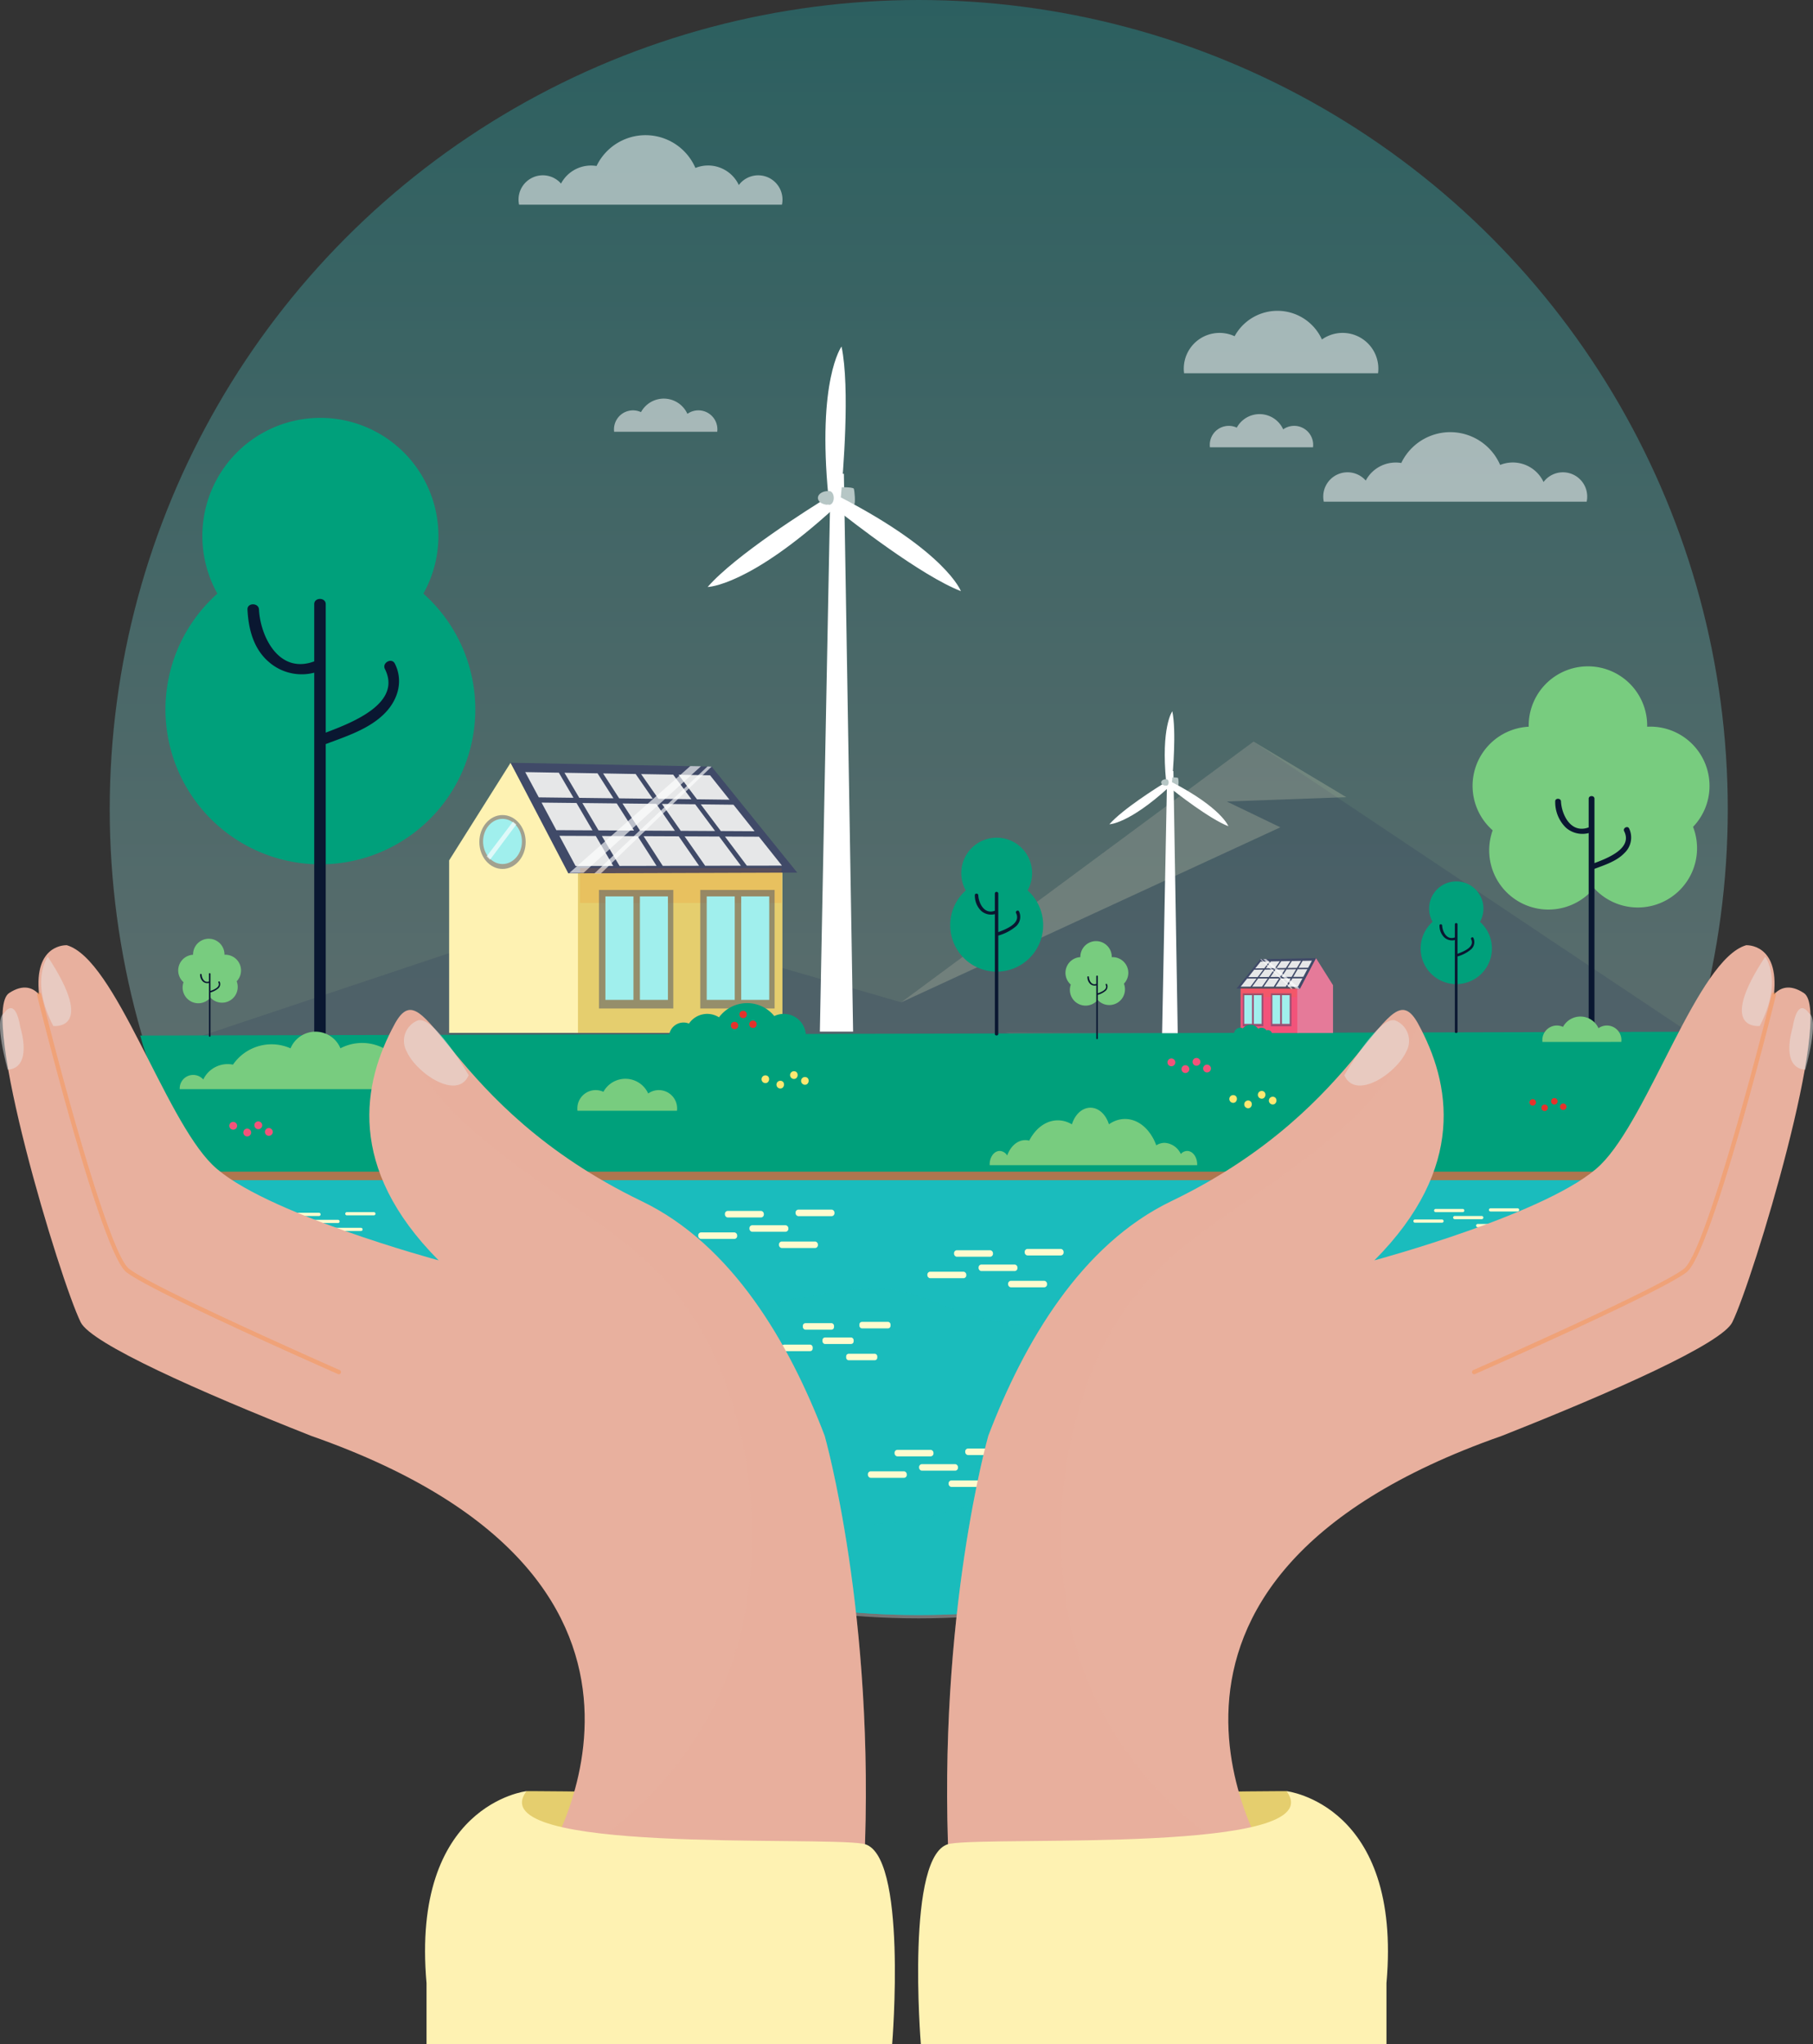 <svg xmlns="http://www.w3.org/2000/svg" xmlns:xlink="http://www.w3.org/1999/xlink" width="421.301" height="474.886" viewBox="0 0 421.301 474.886">
  <rect x="0" y="0" width="421.301" height="474.886" fill="#333333" stroke="none"/>
  <defs>
    <linearGradient id="linear-gradient" x1="0.5" y1="1" x2="0.5" gradientUnits="objectBoundingBox">
      <stop offset="0" stop-color="#fff"/>
      <stop offset="1" stop-color="#1abcbd"/>
    </linearGradient>
  </defs>
  <g id="OBJECTS" transform="translate(-39.349 -25.114)">
    <g id="Group_49" data-name="Group 49">
      <g id="Group_19" data-name="Group 19">
        <g id="Group_9" data-name="Group 9">
          <circle id="Ellipse_4" data-name="Ellipse 4" cx="188" cy="188" r="188" transform="translate(64.846 25.114)" opacity="0.32" fill="url(#linear-gradient)"/>
          <g id="Group_8" data-name="Group 8">
            <path id="Path_231" data-name="Path 231" d="M433.139,265.871,330.644,197.4l-81.875,60.59-74.689-21.58-91.55,30.593,193.508-1.135-3.135-.906Z" fill="#1f2b54" opacity="0.17"/>
            <path id="Path_232" data-name="Path 232" d="M248.769,257.993l81.875-60.59L352.2,210.328l-27.78,1,12.453,6Z" fill="#fffbce" opacity="0.2" style="mix-blend-mode: overlay;isolation: isolate"/>
          </g>
        </g>
        <g id="Group_10" data-name="Group 10">
          <path id="Path_233" data-name="Path 233" d="M418.458,300.328c4.814-11.482,12.237-23.008,15.573-35.51l-362.1.892c3.336,12.5,10.484,23.136,15.3,34.618Z" fill="#00a07b"/>
          <rect id="Rectangle_848" data-name="Rectangle 848" width="331.724" height="4.948" transform="translate(86.651 297.328)" fill="#af764f"/>
        </g>
        <g id="Group_18" data-name="Group 18">
          <path id="Path_234" data-name="Path 234" d="M86.148,299.309a188.048,188.048,0,0,0,333.395,0Z" fill="#1abcbd"/>
          <path id="Path_235" data-name="Path 235" d="M373.939,326.415c-6.42-1.628-13.009-3.3-19.653-3.616a83.912,83.912,0,0,0-17.885,1.547c-11.846,2.018-23.379,5.553-35.243,7.488-11.743,1.915-24.357,2.338-35.865-1.078-5.814-1.726-11.392-4.584-17.334-5.8-6.059-1.242-12.277-.02-18.283.957-26.075,4.243-51.486,10.466-77.622,2.884-14.981-4.345-35.132-12.131-49.952-4.139a187.982,187.982,0,0,0,296.5,6.4C390.336,330.542,382.209,328.511,373.939,326.415Z" fill="#1abcbd" opacity="0.43" style="mix-blend-mode: multiply;isolation: isolate"/>
          <path id="Path_236" data-name="Path 236" d="M331.553,361.491C313.1,359.208,296.7,363.8,279.4,369.847c-9.188,3.212-18.413,6.647-28.013,8.419-9.094,1.679-18.576,1.126-27.619-.612-15.977-3.071-31.137-8.773-47.382-10.675-9.114-1.067-19.623-1.67-28.757,1.143a187.97,187.97,0,0,0,211.3-.588A154.192,154.192,0,0,0,331.553,361.491Z" fill="#1abcbd" opacity="0.43" style="mix-blend-mode: multiply;isolation: isolate"/>
          <g id="Group_17" data-name="Group 17">
            <g id="Group_11" data-name="Group 11">
              <rect id="Rectangle_849" data-name="Rectangle 849" width="7.239" height="1.512" rx="0.586" transform="translate(225.918 332.531)" fill="#fffbce" style="mix-blend-mode: overlay;isolation: isolate"/>
              <rect id="Rectangle_850" data-name="Rectangle 850" width="7.239" height="1.512" rx="0.586" transform="translate(220.959 337.52)" fill="#fffbce" style="mix-blend-mode: overlay;isolation: isolate"/>
              <rect id="Rectangle_851" data-name="Rectangle 851" width="7.239" height="1.512" rx="0.586" transform="translate(235.972 339.636)" fill="#fffbce" style="mix-blend-mode: overlay;isolation: isolate"/>
              <rect id="Rectangle_852" data-name="Rectangle 852" width="7.239" height="1.512" rx="0.586" transform="translate(230.476 335.857)" fill="#fffbce" style="mix-blend-mode: overlay;isolation: isolate"/>
              <rect id="Rectangle_853" data-name="Rectangle 853" width="7.239" height="1.512" rx="0.586" transform="translate(239.055 332.229)" fill="#fffbce" style="mix-blend-mode: overlay;isolation: isolate"/>
            </g>
            <g id="Group_12" data-name="Group 12">
              <rect id="Rectangle_854" data-name="Rectangle 854" width="9.046" height="1.512" rx="0.655" transform="translate(247.224 361.963)" fill="#fffbce" style="mix-blend-mode: overlay;isolation: isolate"/>
              <rect id="Rectangle_855" data-name="Rectangle 855" width="9.046" height="1.512" rx="0.655" transform="translate(241.025 366.951)" fill="#fffbce" style="mix-blend-mode: overlay;isolation: isolate"/>
              <rect id="Rectangle_856" data-name="Rectangle 856" width="9.046" height="1.512" rx="0.655" transform="translate(259.788 369.067)" fill="#fffbce" style="mix-blend-mode: overlay;isolation: isolate"/>
              <rect id="Rectangle_857" data-name="Rectangle 857" width="9.046" height="1.512" rx="0.655" transform="translate(252.919 365.288)" fill="#fffbce" style="mix-blend-mode: overlay;isolation: isolate"/>
              <rect id="Rectangle_858" data-name="Rectangle 858" width="9.046" height="1.512" rx="0.655" transform="translate(263.641 361.66)" fill="#fffbce" style="mix-blend-mode: overlay;isolation: isolate"/>
            </g>
            <g id="Group_13" data-name="Group 13">
              <rect id="Rectangle_859" data-name="Rectangle 859" width="9.046" height="1.512" rx="0.655" transform="translate(207.802 306.456)" fill="#fffbce" style="mix-blend-mode: overlay;isolation: isolate"/>
              <rect id="Rectangle_860" data-name="Rectangle 860" width="9.046" height="1.512" rx="0.655" transform="translate(201.604 311.444)" fill="#fffbce" style="mix-blend-mode: overlay;isolation: isolate"/>
              <rect id="Rectangle_861" data-name="Rectangle 861" width="9.046" height="1.512" rx="0.655" transform="translate(220.366 313.56)" fill="#fffbce" style="mix-blend-mode: overlay;isolation: isolate"/>
              <rect id="Rectangle_862" data-name="Rectangle 862" width="9.046" height="1.512" rx="0.655" transform="translate(213.498 309.781)" fill="#fffbce" style="mix-blend-mode: overlay;isolation: isolate"/>
              <rect id="Rectangle_863" data-name="Rectangle 863" width="9.046" height="1.512" rx="0.655" transform="translate(224.219 306.153)" fill="#fffbce" style="mix-blend-mode: overlay;isolation: isolate"/>
            </g>
            <g id="Group_14" data-name="Group 14">
              <rect id="Rectangle_864" data-name="Rectangle 864" width="9.046" height="1.512" rx="0.655" transform="translate(261.047 315.586)" fill="#fffbce" style="mix-blend-mode: overlay;isolation: isolate"/>
              <rect id="Rectangle_865" data-name="Rectangle 865" width="9.046" height="1.512" rx="0.655" transform="translate(254.849 320.574)" fill="#fffbce" style="mix-blend-mode: overlay;isolation: isolate"/>
              <rect id="Rectangle_866" data-name="Rectangle 866" width="9.046" height="1.512" rx="0.655" transform="translate(273.611 322.69)" fill="#fffbce" style="mix-blend-mode: overlay;isolation: isolate"/>
              <rect id="Rectangle_867" data-name="Rectangle 867" width="9.046" height="1.512" rx="0.655" transform="translate(266.743 318.911)" fill="#fffbce" style="mix-blend-mode: overlay;isolation: isolate"/>
              <rect id="Rectangle_868" data-name="Rectangle 868" width="9.046" height="1.512" rx="0.655" transform="translate(277.464 315.283)" fill="#fffbce" style="mix-blend-mode: overlay;isolation: isolate"/>
            </g>
            <g id="Group_15" data-name="Group 15">
              <path id="Path_237" data-name="Path 237" d="M379.254,306.736h-6.283a.372.372,0,0,1-.371-.371h0a.372.372,0,0,1,.371-.372h6.283a.372.372,0,0,1,.371.372h0A.372.372,0,0,1,379.254,306.736Z" fill="#fffbce" style="mix-blend-mode: overlay;isolation: isolate"/>
              <path id="Path_238" data-name="Path 238" d="M374.44,309.188h-6.283a.372.372,0,0,1-.371-.371h0a.372.372,0,0,1,.371-.372h6.283a.372.372,0,0,1,.371.372h0A.372.372,0,0,1,374.44,309.188Z" fill="#fffbce" style="mix-blend-mode: overlay;isolation: isolate"/>
              <path id="Path_239" data-name="Path 239" d="M389.012,310.228h-6.283a.372.372,0,0,1-.371-.371h0a.372.372,0,0,1,.371-.372h6.283a.372.372,0,0,1,.371.372h0A.372.372,0,0,1,389.012,310.228Z" fill="#fffbce" style="mix-blend-mode: overlay;isolation: isolate"/>
              <path id="Path_240" data-name="Path 240" d="M383.677,308.371h-6.282a.373.373,0,0,1-.372-.372h0a.372.372,0,0,1,.372-.371h6.282a.372.372,0,0,1,.372.371h0A.373.373,0,0,1,383.677,308.371Z" fill="#fffbce" style="mix-blend-mode: overlay;isolation: isolate"/>
              <path id="Path_241" data-name="Path 241" d="M392,306.587h-6.283a.372.372,0,0,1-.371-.371h0a.372.372,0,0,1,.371-.371H392a.373.373,0,0,1,.372.371h0A.373.373,0,0,1,392,306.587Z" fill="#fffbce" style="mix-blend-mode: overlay;isolation: isolate"/>
            </g>
            <g id="Group_16" data-name="Group 16">
              <path id="Path_242" data-name="Path 242" d="M113.479,307.628H107.2a.372.372,0,0,1-.371-.372h0a.372.372,0,0,1,.371-.371h6.283a.373.373,0,0,1,.372.371h0A.373.373,0,0,1,113.479,307.628Z" fill="#fffbce" style="mix-blend-mode: overlay;isolation: isolate"/>
              <path id="Path_243" data-name="Path 243" d="M108.665,310.08h-6.283a.372.372,0,0,1-.371-.372h0a.372.372,0,0,1,.371-.371h6.283a.373.373,0,0,1,.372.371h0A.373.373,0,0,1,108.665,310.08Z" fill="#fffbce" style="mix-blend-mode: overlay;isolation: isolate"/>
              <path id="Path_244" data-name="Path 244" d="M123.237,311.12h-6.283a.372.372,0,0,1-.371-.372h0a.372.372,0,0,1,.371-.371h6.283a.372.372,0,0,1,.371.371h0A.372.372,0,0,1,123.237,311.12Z" fill="#fffbce" style="mix-blend-mode: overlay;isolation: isolate"/>
              <path id="Path_245" data-name="Path 245" d="M117.9,309.263H111.62a.374.374,0,0,1-.372-.372h0a.373.373,0,0,1,.372-.371H117.9a.372.372,0,0,1,.371.371h0A.373.373,0,0,1,117.9,309.263Z" fill="#fffbce" style="mix-blend-mode: overlay;isolation: isolate"/>
              <path id="Path_246" data-name="Path 246" d="M126.229,307.479h-6.282a.372.372,0,0,1-.372-.371h0a.373.373,0,0,1,.372-.372h6.282a.373.373,0,0,1,.372.372h0A.372.372,0,0,1,126.229,307.479Z" fill="#fffbce" style="mix-blend-mode: overlay;isolation: isolate"/>
            </g>
          </g>
        </g>
      </g>
      <g id="Group_20" data-name="Group 20">
        <path id="Path_247" data-name="Path 247" d="M137.73,163.033a27.429,27.429,0,1,0-47.862,0,36,36,0,1,0,47.862,0Z" fill="#00a07b"/>
        <path id="Path_248" data-name="Path 248" d="M131.1,179.288c-.728-1.446-3.035-.188-2.31,1.252,3.992,7.924-7.429,12.41-13.75,14.788V165.467c0-1.6-2.674-1.6-2.674,0v13.309c-8.289,3.083-12.542-5.942-12.834-12.061-.076-1.59-2.751-1.6-2.675,0,.208,4.361,1.324,9.042,4.9,12.137a11.586,11.586,0,0,0,10.61,2.551V274.16c0,1.6,2.674,1.6,2.674,0V197.989c4.855-1.822,10.287-3.564,13.853-7.294C131.927,187.523,133.073,183.2,131.1,179.288Z" fill="#0a1731"/>
      </g>
      <g id="Group_21" data-name="Group 21">
        <path id="Path_249" data-name="Path 249" d="M278.137,231.989a8.23,8.23,0,1,0-14.359,0,10.8,10.8,0,1,0,14.359,0Z" fill="#00a07b"/>
        <path id="Path_250" data-name="Path 250" d="M276.148,236.866c-.218-.434-.91-.056-.692.376,1.2,2.377-2.229,3.723-4.126,4.437V232.72a.4.4,0,0,0-.8,0v3.993c-2.487.925-3.763-1.783-3.851-3.619-.023-.477-.825-.48-.8,0a4.969,4.969,0,0,0,1.469,3.642,3.48,3.48,0,0,0,3.184.765V265.33c0,.479.8.48.8,0V242.477a10.826,10.826,0,0,0,4.156-2.188A2.955,2.955,0,0,0,276.148,236.866Z" fill="#0a1731"/>
      </g>
      <g id="Group_22" data-name="Group 22">
        <path id="Path_251" data-name="Path 251" d="M383.26,239.288a6.309,6.309,0,1,0-11.009,0,8.281,8.281,0,1,0,11.009,0Z" fill="#00a07b"/>
        <path id="Path_252" data-name="Path 252" d="M381.735,243.026c-.168-.332-.7-.042-.531.289.918,1.822-1.709,2.854-3.163,3.4v-6.868a.309.309,0,0,0-.615,0v3.061c-1.906.709-2.885-1.367-2.952-2.774-.017-.366-.633-.368-.615,0a3.8,3.8,0,0,0,1.127,2.791,2.665,2.665,0,0,0,2.44.587v21.335c0,.367.615.368.615,0v-17.52a8.3,8.3,0,0,0,3.186-1.678A2.264,2.264,0,0,0,381.735,243.026Z" fill="#0a1731"/>
      </g>
      <g id="Group_27" data-name="Group 27">
        <rect id="Rectangle_869" data-name="Rectangle 869" width="48.375" height="40.084" transform="translate(172.795 225.008)" fill="#e5ce6e"/>
        <path id="Path_253" data-name="Path 253" d="M170.26,225.008,158,202.328l-14.283,22.68v40.084h29.936V225.008Z" fill="#fef2b2"/>
        <g id="Group_23" data-name="Group 23">
          <path id="Path_254" data-name="Path 254" d="M224.6,227.845l-53.186.183L158,202.328l46.713.893Z" fill="#404a68"/>
          <path id="Path_255" data-name="Path 255" d="M172.618,210.47l-8.068-.1L161.4,204.5l7.811.135Z" fill="#e6e7e8"/>
          <path id="Path_256" data-name="Path 256" d="M181.9,210.583l-7.935-.1-3.448-5.83,7.687.133Z" fill="#e6e7e8"/>
          <path id="Path_257" data-name="Path 257" d="M191.038,210.694l-7.805-.095-3.737-5.788,7.565.131Z" fill="#e6e7e8"/>
          <path id="Path_258" data-name="Path 258" d="M200.025,210.8l-7.679-.093-4.017-5.746,7.447.128Z" fill="#e6e7e8"/>
          <path id="Path_259" data-name="Path 259" d="M208.866,210.91l-7.555-.092-4.287-5.7,7.331.127Z" fill="#e6e7e8"/>
          <path id="Path_260" data-name="Path 260" d="M177.03,218.032l-8.4-.046-3.433-6.4,8.12.09Z" fill="#e6e7e8"/>
          <path id="Path_261" data-name="Path 261" d="M186.69,218.085l-8.254-.045-3.757-6.353,7.986.089Z" fill="#e6e7e8"/>
          <path id="Path_262" data-name="Path 262" d="M196.185,218.137l-8.113-.044L184,211.79l7.854.087Z" fill="#e6e7e8"/>
          <path id="Path_263" data-name="Path 263" d="M205.519,218.187l-7.976-.043-4.371-6.252,7.726.086Z" fill="#e6e7e8"/>
          <path id="Path_264" data-name="Path 264" d="M214.7,218.237l-7.842-.043-4.662-6.2,7.6.084Z" fill="#e6e7e8"/>
          <path id="Path_265" data-name="Path 265" d="M181.855,226.3l-8.757.017-3.758-7.011,8.455.036Z" fill="#e6e7e8"/>
          <path id="Path_266" data-name="Path 266" d="M191.919,226.283l-8.6.017-4.109-6.949,8.309.036Z" fill="#e6e7e8"/>
          <path id="Path_267" data-name="Path 267" d="M201.8,226.264l-8.445.016-4.448-6.888,8.166.035Z" fill="#e6e7e8"/>
          <path id="Path_268" data-name="Path 268" d="M211.514,226.245l-8.3.016-4.773-6.828,8.027.034Z" fill="#e6e7e8"/>
          <path id="Path_269" data-name="Path 269" d="M221.053,226.226l-8.151.016-5.087-6.769,7.891.034Z" fill="#e6e7e8"/>
          <path id="Path_270" data-name="Path 270" d="M171.63,227.944,199.764,203.1l2.471.047-27.3,24.781Z" fill="#fff" opacity="0.65" style="mix-blend-mode: overlay;isolation: isolate"/>
          <path id="Path_271" data-name="Path 271" d="M177.442,228.074l26.319-24.893.951.04-25.746,24.848Z" fill="#fff" opacity="0.65" style="mix-blend-mode: overlay;isolation: isolate"/>
        </g>
        <rect id="Rectangle_870" data-name="Rectangle 870" width="46.83" height="8.1" transform="translate(174.132 226.783)" fill="#f86b07" opacity="0.14" style="mix-blend-mode: multiply;isolation: isolate"/>
        <g id="Group_24" data-name="Group 24">
          <rect id="Rectangle_871" data-name="Rectangle 871" width="17.279" height="27.546" transform="translate(178.533 231.878)" fill="#404a68" opacity="0.48"/>
          <rect id="Rectangle_872" data-name="Rectangle 872" width="6.511" height="24.04" transform="translate(180.036 233.38)" fill="#a0efed"/>
          <rect id="Rectangle_873" data-name="Rectangle 873" width="6.511" height="24.04" transform="translate(188.049 233.38)" fill="#a0efed"/>
        </g>
        <g id="Group_25" data-name="Group 25">
          <rect id="Rectangle_874" data-name="Rectangle 874" width="17.279" height="27.546" transform="translate(202.073 231.878)" fill="#404a68" opacity="0.48"/>
          <rect id="Rectangle_875" data-name="Rectangle 875" width="6.511" height="24.04" transform="translate(203.575 233.38)" fill="#a0efed"/>
          <rect id="Rectangle_876" data-name="Rectangle 876" width="6.511" height="24.04" transform="translate(211.589 233.38)" fill="#a0efed"/>
        </g>
        <path id="Path_272" data-name="Path 272" d="M226.6,265.981c0-.058.009-.114.009-.172a5.125,5.125,0,0,0-7.335-4.632,8.125,8.125,0,0,0-12.845.293,5.122,5.122,0,0,0-6.98,1.456,3.373,3.373,0,0,0-4.639,3.055Z" fill="#00a07b"/>
        <g id="Group_26" data-name="Group 26">
          <path id="Path_273" data-name="Path 273" d="M161.505,220.739c0,3.457-2.411,6.26-5.384,6.26s-5.384-2.8-5.384-6.26,2.41-6.261,5.384-6.261S161.505,217.281,161.505,220.739Z" fill="#404a68" opacity="0.48"/>
          <ellipse id="Ellipse_5" data-name="Ellipse 5" cx="4.514" cy="5.249" rx="4.514" ry="5.249" transform="translate(151.607 215.36)" fill="#a0efed"/>
          <path id="Path_274" data-name="Path 274" d="M152.44,224.08l6.114-8.065.781.65-6.114,8.195Z" fill="#fff" opacity="0.65" style="mix-blend-mode: overlay;isolation: isolate"/>
        </g>
      </g>
      <g id="Group_31" data-name="Group 31">
        <rect id="Rectangle_877" data-name="Rectangle 877" width="13.416" height="11.116" transform="translate(341.049 265.122) rotate(180)" fill="#f2537a"/>
        <path id="Path_275" data-name="Path 275" d="M341.752,254.006l3.4-6.29,3.961,6.29v11.117h-8.3V254.006Z" fill="#e57a99"/>
        <g id="Group_28" data-name="Group 28">
          <path id="Path_276" data-name="Path 276" d="M326.681,254.793l14.75.051,3.721-7.127-12.955.248Z" fill="#404a68"/>
          <path id="Path_277" data-name="Path 277" d="M341.1,249.974l2.237-.027.873-1.629-2.166.037Z" fill="#e6e7e8"/>
          <path id="Path_278" data-name="Path 278" d="M338.523,250.006l2.2-.027.956-1.617-2.132.037Z" fill="#e6e7e8"/>
          <path id="Path_279" data-name="Path 279" d="M335.99,250.036l2.165-.026,1.036-1.605-2.1.036Z" fill="#e6e7e8"/>
          <path id="Path_280" data-name="Path 280" d="M333.5,250.067l2.13-.026,1.114-1.593-2.065.036Z" fill="#e6e7e8"/>
          <path id="Path_281" data-name="Path 281" d="M331.046,250.1l2.1-.025,1.189-1.582-2.033.035Z" fill="#e6e7e8"/>
          <path id="Path_282" data-name="Path 282" d="M339.875,252.072l2.329-.013.952-1.776-2.252.025Z" fill="#e6e7e8"/>
          <path id="Path_283" data-name="Path 283" d="M337.2,252.086l2.289-.012,1.042-1.762-2.215.025Z" fill="#e6e7e8"/>
          <path id="Path_284" data-name="Path 284" d="M334.563,252.1l2.25-.012,1.129-1.748-2.178.024Z" fill="#e6e7e8"/>
          <path id="Path_285" data-name="Path 285" d="M331.974,252.115l2.212-.012,1.212-1.734-2.143.024Z" fill="#e6e7e8"/>
          <path id="Path_286" data-name="Path 286" d="M329.429,252.128l2.175-.012,1.293-1.72-2.108.023Z" fill="#e6e7e8"/>
          <path id="Path_287" data-name="Path 287" d="M338.537,254.365l2.428,0,1.042-1.944-2.345.01Z" fill="#e6e7e8"/>
          <path id="Path_288" data-name="Path 288" d="M335.745,254.36l2.385,0,1.14-1.927-2.3.01Z" fill="#e6e7e8"/>
          <path id="Path_289" data-name="Path 289" d="M333,254.354l2.342,0,1.233-1.91-2.265.01Z" fill="#e6e7e8"/>
          <path id="Path_290" data-name="Path 290" d="M330.311,254.349l2.3,0,1.324-1.894-2.226.009Z" fill="#e6e7e8"/>
          <path id="Path_291" data-name="Path 291" d="M327.666,254.344l2.26,0,1.411-1.877-2.188.009Z" fill="#e6e7e8"/>
          <path id="Path_292" data-name="Path 292" d="M341.372,254.82l-7.8-6.889-.685.013,7.572,6.872Z" fill="#fff" opacity="0.65" style="mix-blend-mode: overlay;isolation: isolate"/>
          <path id="Path_293" data-name="Path 293" d="M339.76,254.857l-7.3-6.9-.264.011,7.14,6.891Z" fill="#fff" opacity="0.65" style="mix-blend-mode: overlay;isolation: isolate"/>
        </g>
        <rect id="Rectangle_878" data-name="Rectangle 878" width="12.987" height="2.246" transform="translate(340.678 256.745) rotate(180)" fill="#f86b07" opacity="0.14" style="mix-blend-mode: multiply;isolation: isolate"/>
        <g id="Group_29" data-name="Group 29">
          <rect id="Rectangle_879" data-name="Rectangle 879" width="4.792" height="7.639" transform="translate(339.458 263.551) rotate(180)" fill="#404a68" opacity="0.48"/>
          <rect id="Rectangle_880" data-name="Rectangle 880" width="1.806" height="6.667" transform="translate(339.041 262.995) rotate(180)" fill="#a0efed"/>
          <rect id="Rectangle_881" data-name="Rectangle 881" width="1.806" height="6.667" transform="translate(336.819 262.995) rotate(180)" fill="#a0efed"/>
        </g>
        <g id="Group_30" data-name="Group 30">
          <rect id="Rectangle_882" data-name="Rectangle 882" width="4.792" height="7.639" transform="translate(332.93 263.551) rotate(180)" fill="#404a68" opacity="0.48"/>
          <rect id="Rectangle_883" data-name="Rectangle 883" width="1.806" height="6.667" transform="translate(332.513 262.995) rotate(180)" fill="#a0efed"/>
          <rect id="Rectangle_884" data-name="Rectangle 884" width="1.806" height="6.667" transform="translate(330.291 262.995) rotate(180)" fill="#a0efed"/>
        </g>
        <path id="Path_294" data-name="Path 294" d="M326.126,265.369c0-.016,0-.031,0-.047a1.421,1.421,0,0,1,2.034-1.285,2.252,2.252,0,0,1,3.562.081,1.421,1.421,0,0,1,1.936.4.925.925,0,0,1,.35-.069.937.937,0,0,1,.936.916Z" fill="#00a07b"/>
      </g>
      <g id="Group_36" data-name="Group 36">
        <g id="Group_33" data-name="Group 33">
          <path id="Path_295" data-name="Path 295" d="M237.59,264.8h-7.723l2.507-129.608h3.072Z" fill="#fff"/>
          <path id="Path_296" data-name="Path 296" d="M233.329,138.337s4.265-.167,4.432.334.418,3.345.083,3.68-5.184-.5-5.184-.5S232.577,138.5,233.329,138.337Z" fill="#b6c6c5"/>
          <g id="Group_32" data-name="Group 32">
            <path id="Path_297" data-name="Path 297" d="M262.642,162.457s-3.378-9.061-27.906-21.781c.5-5.288,2.193-25.421.166-35.052,0,0-5.695,7.711-3.044,34.91-4.551,2.805-21.607,13.552-28.067,20.959,0,0,9.516-.1,29.487-18.386C237.3,146.3,253.4,158.872,262.642,162.457Z" fill="#fff"/>
            <path id="Path_298" data-name="Path 298" d="M232.049,139.207a.738.738,0,0,0-.373.109v-.1c-1.255.03-2.261.725-2.261,1.584s1.006,1.554,2.261,1.583v-.1a.746.746,0,0,0,.373.108c.577,0,1.045-.711,1.045-1.588S232.626,139.207,232.049,139.207Z" fill="#b6c6c5"/>
          </g>
        </g>
        <g id="Group_35" data-name="Group 35">
          <path id="Path_299" data-name="Path 299" d="M313.028,265.159H309.4l1.178-60.893h1.443Z" fill="#fff"/>
          <path id="Path_300" data-name="Path 300" d="M311.026,205.743s2-.078,2.082.157a4.3,4.3,0,0,1,.04,1.729,11.659,11.659,0,0,1-2.436-.236S310.673,205.822,311.026,205.743Z" fill="#b6c6c5"/>
          <g id="Group_34" data-name="Group 34">
            <path id="Path_301" data-name="Path 301" d="M324.8,217.075s-1.587-4.257-13.111-10.233c.234-2.484,1.031-11.943.078-16.468,0,0-2.676,3.623-1.43,16.4-2.138,1.318-10.151,6.367-13.186,9.847,0,0,4.471-.044,13.853-8.638C312.891,209.487,320.457,215.391,324.8,217.075Z" fill="#fff"/>
            <path id="Path_302" data-name="Path 302" d="M310.425,206.152a.342.342,0,0,0-.175.051v-.048c-.59.013-1.063.34-1.063.743s.473.73,1.063.744v-.048a.352.352,0,0,0,.175.051c.271,0,.491-.334.491-.747S310.7,206.152,310.425,206.152Z" fill="#b6c6c5"/>
          </g>
        </g>
      </g>
      <g id="Group_37" data-name="Group 37">
        <path id="Path_303" data-name="Path 303" d="M359.579,111.83a8.308,8.308,0,0,0-13.044-7.842,11.35,11.35,0,0,0-20.294-.755,8.306,8.306,0,0,0-11.738,8.6Z" fill="#fff" opacity="0.54"/>
        <path id="Path_304" data-name="Path 304" d="M206.017,125.432a4.414,4.414,0,0,0-6.931-4.167,6.031,6.031,0,0,0-10.784-.4,4.413,4.413,0,0,0-6.237,4.568Z" fill="#fff" opacity="0.54"/>
        <path id="Path_305" data-name="Path 305" d="M344.464,129.034a4.415,4.415,0,0,0-6.932-4.167,6.03,6.03,0,0,0-10.783-.4,4.413,4.413,0,0,0-6.237,4.568Z" fill="#fff" opacity="0.54"/>
        <path id="Path_306" data-name="Path 306" d="M221.057,72.669a5.641,5.641,0,0,0-9.5-5.175,5.74,5.74,0,0,0-.522.611,7.888,7.888,0,0,0-10.086-3.97,12.629,12.629,0,0,0-22.975-.455,7.9,7.9,0,0,0-8.259,4.087c-.081-.092-.159-.185-.246-.273a5.64,5.64,0,0,0-9.5,5.175Z" fill="#fff" opacity="0.54"/>
        <path id="Path_307" data-name="Path 307" d="M408.057,141.669a5.641,5.641,0,0,0-9.5-5.175,5.737,5.737,0,0,0-.522.611,7.888,7.888,0,0,0-10.086-3.97,12.629,12.629,0,0,0-22.975-.455,7.9,7.9,0,0,0-8.259,4.087c-.081-.092-.159-.185-.246-.273a5.64,5.64,0,0,0-9.5,5.175Z" fill="#fff" opacity="0.54"/>
      </g>
      <g id="Group_38" data-name="Group 38">
        <path id="Path_308" data-name="Path 308" d="M436.605,207.7a13.765,13.765,0,0,0-13.766-13.765c-.245,0-.489.007-.731.019,0-.087.007-.173.007-.261a13.765,13.765,0,0,0-27.531,0c0,.088,0,.174.006.26a13.763,13.763,0,0,0-8.378,24.075,13.766,13.766,0,0,0,23.554,13.433,13.765,13.765,0,0,0,23.011-14.242A13.713,13.713,0,0,0,436.605,207.7Z" fill="#78cc7f"/>
        <path id="Path_309" data-name="Path 309" d="M417.923,217.6c-.365-.725-1.522-.094-1.158.628,2,3.973-3.726,6.223-6.9,7.415V210.674c0-.8-1.342-.8-1.342,0v6.674c-4.156,1.546-6.289-2.98-6.435-6.048-.038-.8-1.38-.8-1.341,0a8.3,8.3,0,0,0,2.456,6.086,5.81,5.81,0,0,0,5.32,1.279V265.18c0,.8,1.342.8,1.342,0v-38.2c2.434-.914,5.158-1.787,6.946-3.658A4.938,4.938,0,0,0,417.923,217.6Z" fill="#0a1731"/>
      </g>
      <g id="Group_39" data-name="Group 39">
        <path id="Path_310" data-name="Path 310" d="M95.357,250.581a3.65,3.65,0,0,0-3.65-3.65c-.065,0-.13,0-.194.005,0-.023,0-.046,0-.069a3.65,3.65,0,1,0-7.3,0c0,.023,0,.045,0,.069A3.649,3.649,0,0,0,82,253.319a3.65,3.65,0,0,0,6.246,3.562,3.65,3.65,0,0,0,6.1-3.777A3.635,3.635,0,0,0,95.357,250.581Z" fill="#78cc7f"/>
        <path id="Path_311" data-name="Path 311" d="M90.4,253.207c-.1-.192-.4-.025-.308.167.531,1.053-.987,1.65-1.828,1.966v-3.97a.178.178,0,0,0-.355,0v1.769c-1.1.41-1.668-.79-1.707-1.6-.01-.212-.366-.213-.356,0a2.2,2.2,0,0,0,.652,1.613,1.537,1.537,0,0,0,1.411.339v12.334c0,.212.355.213.355,0V255.694a4.8,4.8,0,0,0,1.842-.97A1.311,1.311,0,0,0,90.4,253.207Z" fill="#0a1731"/>
      </g>
      <g id="Group_40" data-name="Group 40">
        <path id="Path_312" data-name="Path 312" d="M301.543,251.14a3.65,3.65,0,0,0-3.65-3.65c-.065,0-.129,0-.193,0,0-.023,0-.046,0-.07a3.65,3.65,0,1,0-7.3,0c0,.024,0,.046,0,.069a3.649,3.649,0,0,0-2.221,6.384,3.65,3.65,0,0,0,6.245,3.562,3.65,3.65,0,0,0,6.1-3.776A3.638,3.638,0,0,0,301.543,251.14Z" fill="#78cc7f"/>
        <path id="Path_313" data-name="Path 313" d="M296.59,253.766c-.1-.192-.4-.025-.307.167.531,1.053-.988,1.65-1.828,1.966v-3.97a.179.179,0,0,0-.356,0V253.7c-1.1.41-1.668-.79-1.707-1.6-.01-.212-.365-.213-.355,0a2.2,2.2,0,0,0,.651,1.613,1.543,1.543,0,0,0,1.411.34v12.333c0,.212.356.213.356,0V256.253a4.809,4.809,0,0,0,1.842-.97A1.31,1.31,0,0,0,296.59,253.766Z" fill="#0a1731"/>
      </g>
      <g id="Group_47" data-name="Group 47">
        <g id="Group_41" data-name="Group 41">
          <path id="Path_314" data-name="Path 314" d="M396.025,281.8a.753.753,0,1,1,.069-1.062A.752.752,0,0,1,396.025,281.8Z" fill="#e5322c"/>
          <path id="Path_315" data-name="Path 315" d="M403.115,282.814a.753.753,0,1,1,.069-1.063A.752.752,0,0,1,403.115,282.814Z" fill="#e5322c"/>
          <path id="Path_316" data-name="Path 316" d="M398.786,283.06a.753.753,0,1,1,.068-1.063A.753.753,0,0,1,398.786,283.06Z" fill="#e5322c"/>
          <path id="Path_317" data-name="Path 317" d="M401.044,281.554a.753.753,0,1,1,.069-1.062A.752.752,0,0,1,401.044,281.554Z" fill="#e5322c"/>
        </g>
        <g id="Group_42" data-name="Group 42">
          <path id="Path_318" data-name="Path 318" d="M312.19,272.584a.908.908,0,1,1,.043-1.243A.881.881,0,0,1,312.19,272.584Z" fill="#f2537a"/>
          <path id="Path_319" data-name="Path 319" d="M320.475,274.012a.907.907,0,1,1,.043-1.243A.881.881,0,0,1,320.475,274.012Z" fill="#f2537a"/>
          <path id="Path_320" data-name="Path 320" d="M315.445,274.151a.907.907,0,1,1,.043-1.243A.88.88,0,0,1,315.445,274.151Z" fill="#f2537a"/>
          <path id="Path_321" data-name="Path 321" d="M318.021,272.464a.907.907,0,1,1,.043-1.244A.88.88,0,0,1,318.021,272.464Z" fill="#f2537a"/>
        </g>
        <g id="Group_43" data-name="Group 43">
          <path id="Path_322" data-name="Path 322" d="M94.176,287.315a.907.907,0,1,1,.043-1.243A.879.879,0,0,1,94.176,287.315Z" fill="#f2537a"/>
          <path id="Path_323" data-name="Path 323" d="M102.461,288.744a.907.907,0,1,1,.043-1.244A.88.88,0,0,1,102.461,288.744Z" fill="#f2537a"/>
          <path id="Path_324" data-name="Path 324" d="M97.432,288.882a.907.907,0,1,1,.043-1.243A.881.881,0,0,1,97.432,288.882Z" fill="#f2537a"/>
          <path id="Path_325" data-name="Path 325" d="M100.008,287.2a.908.908,0,1,1,.043-1.244A.882.882,0,0,1,100.008,287.2Z" fill="#f2537a"/>
        </g>
        <g id="Group_44" data-name="Group 44">
          <path id="Path_326" data-name="Path 326" d="M217.668,276.637a.9.9,0,1,1,.227-1.37A.991.991,0,0,1,217.668,276.637Z" fill="#fee871"/>
          <path id="Path_327" data-name="Path 327" d="M226.857,277.019a.9.9,0,1,1,.226-1.37A.993.993,0,0,1,226.857,277.019Z" fill="#fee871"/>
          <path id="Path_328" data-name="Path 328" d="M221.135,277.89a.9.9,0,1,1,.226-1.37A.993.993,0,0,1,221.135,277.89Z" fill="#fee871"/>
          <path id="Path_329" data-name="Path 329" d="M224.3,275.671a.9.9,0,1,1,.227-1.37A.992.992,0,0,1,224.3,275.671Z" fill="#fee871"/>
        </g>
        <g id="Group_45" data-name="Group 45">
          <path id="Path_330" data-name="Path 330" d="M326.371,281.22a.9.9,0,1,1,.226-1.369A.992.992,0,0,1,326.371,281.22Z" fill="#fee871"/>
          <path id="Path_331" data-name="Path 331" d="M335.559,281.6a.9.9,0,1,1,.227-1.37A.991.991,0,0,1,335.559,281.6Z" fill="#fee871"/>
          <path id="Path_332" data-name="Path 332" d="M329.838,282.473a.9.9,0,1,1,.226-1.369A.992.992,0,0,1,329.838,282.473Z" fill="#fee871"/>
          <path id="Path_333" data-name="Path 333" d="M333,280.255a.9.9,0,1,1,.227-1.37A.991.991,0,0,1,333,280.255Z" fill="#fee871"/>
        </g>
        <g id="Group_46" data-name="Group 46">
          <circle id="Ellipse_6" data-name="Ellipse 6" cx="0.856" cy="0.856" r="0.856" transform="translate(211.183 259.951)" fill="#e5322c"/>
          <circle id="Ellipse_7" data-name="Ellipse 7" cx="0.856" cy="0.856" r="0.856" transform="translate(213.465 262.233)" fill="#e5322c"/>
          <circle id="Ellipse_8" data-name="Ellipse 8" cx="0.856" cy="0.856" r="0.856" transform="translate(209.187 262.518)" fill="#e5322c"/>
        </g>
      </g>
      <g id="Group_48" data-name="Group 48">
        <path id="Path_334" data-name="Path 334" d="M196.665,283.19a4.261,4.261,0,0,0-6.691-4.022,5.82,5.82,0,0,0-10.407-.388,4.26,4.26,0,0,0-6.02,4.41Z" fill="#78cc7f"/>
        <path id="Path_335" data-name="Path 335" d="M317.545,295.826c0-.056.006-.111.006-.167,0-1.734-1.042-3.14-2.329-3.14a1.993,1.993,0,0,0-1.475.71,4.428,4.428,0,0,0-3.766-2.594,3.66,3.66,0,0,0-1.944.578,11.215,11.215,0,0,0-1.8-3.251c-2.574-3.189-6.269-3.7-9.2-1.634-.7-2.265-2.363-3.858-4.3-3.858s-3.6,1.6-4.3,3.869c-2.961-1.767-6.549-1.017-8.976,2.255a10.913,10.913,0,0,0-.946,1.536,3.515,3.515,0,0,0-.918-.123c-1.852,0-3.447,1.461-4.2,3.571a2.128,2.128,0,0,0-1.742-1.059c-1.286,0-2.329,1.406-2.329,3.14,0,.056,0,.111.006.167Z" fill="#78cc7f"/>
        <path id="Path_336" data-name="Path 336" d="M146.1,278.164c0-.056.009-.111.009-.167a3.139,3.139,0,0,0-5.129-2.43,6.25,6.25,0,0,0-7.7-2.016,10.883,10.883,0,0,0-14.822-4.885,6.28,6.28,0,0,0-11.593.011,10.866,10.866,0,0,0-13.375,3.791,6.265,6.265,0,0,0-6.9,3.448A3.136,3.136,0,0,0,81.106,278c0,.056,0,.111.008.167Z" fill="#78cc7f"/>
        <path id="Path_337" data-name="Path 337" d="M416.1,267.182A3.376,3.376,0,0,0,410.8,264a4.612,4.612,0,0,0-8.247-.307,3.375,3.375,0,0,0-4.77,3.493Z" fill="#78cc7f"/>
      </g>
    </g>
    <g id="Group_60" data-name="Group 60">
      <g id="Group_54" data-name="Group 54">
        <g id="Group_53" data-name="Group 53">
          <path id="Path_338" data-name="Path 338" d="M161.7,441.256s56.242,0,71.525,3.668c0,0,5.5,9.17-3.057,10.393S141.524,457.151,161.7,441.256Z" fill="#e5ce6e"/>
          <g id="Group_52" data-name="Group 52">
            <g id="Group_51" data-name="Group 51">
              <path id="Path_339" data-name="Path 339" d="M41.467,255.835c3.321-2.178,5.546-1.244,6.967.331-1.3-11.908,6.448-11.444,6.448-11.444,11.269,3.268,22.537,39.876,33.806,50.989s52.586,22.226,52.586,22.226c-21.463-21.572-17.707-41.183-10.2-54.911s11.268,18.957,57.416,41.184c20.887,10.06,34.189,32.709,42.493,54.49,0,0,11.876,41.73,9.173,99.832H165.294s44.122-65.6-53.677-99.832C85.573,348.4,60.541,337.272,58.1,332.319,53.272,322.514,34.492,260.411,41.467,255.835Z" fill="#e8b09e"/>
              <path id="Path_340" data-name="Path 340" d="M230.988,358.7c-8.3-21.781-21.606-44.43-42.493-54.49-46.148-22.227-49.9-54.912-57.416-41.184l-.045.084A67.615,67.615,0,0,0,145.089,283.9c7.476,7.423,16.184,13.44,24.765,19.491,8.088,5.7,16.742,11.25,23.489,18.559a72.555,72.555,0,0,1,14.609,24.555,103.241,103.241,0,0,1,3.8,56.754c-4.385,19.569-16.286,36.752-32.446,48.545a98.424,98.424,0,0,1-10.663,6.727h71.521C242.864,400.43,230.988,358.7,230.988,358.7Z" fill="#e8b09e" opacity="0.22" style="mix-blend-mode: multiply;isolation: isolate"/>
              <g id="Group_50" data-name="Group 50">
                <path id="Path_341" data-name="Path 341" d="M118.082,344.39a.514.514,0,0,1-.2-.042c-1.768-.779-43.373-19.1-49.183-23.684-5.895-4.653-20.145-61.941-20.749-64.378a.5.5,0,0,1,.97-.24c5.086,20.523,15.9,60.278,20.4,63.833,5.711,4.509,48.535,23.363,48.967,23.553a.5.5,0,0,1-.2.958Z" fill="#f8924a" opacity="0.46" style="mix-blend-mode: multiply;isolation: isolate"/>
              </g>
            </g>
            <path id="Path_342" data-name="Path 342" d="M136.4,262.211a5.091,5.091,0,0,0-2.54,7.2c2.356,5.2,11.854,11.431,14.4,5.5C148.254,274.912,140.21,260.941,136.4,262.211Z" fill="#e8e8e8" opacity="0.47"/>
            <path id="Path_343" data-name="Path 343" d="M50.455,247.393s-4.234,5.5,1.27,16.088C51.725,263.481,61.886,264.751,50.455,247.393Z" fill="#e8e8e8" opacity="0.47"/>
            <path id="Path_344" data-name="Path 344" d="M40.294,260.517s2.54-4.233,3.811,3.387c0,0,2.963,9.315-2.964,9.738C41.141,273.642,37.754,261.788,40.294,260.517Z" fill="#e8e8e8" opacity="0.47"/>
          </g>
          <path id="Path_345" data-name="Path 345" d="M246.671,500s3.668-44.683-6.724-46.517-89.253,2.445-78.25-12.227c0,0-26.9,3.057-23.23,44.627V500Z" fill="#fef2b2"/>
        </g>
      </g>
      <g id="Group_59" data-name="Group 59">
        <g id="Group_58" data-name="Group 58">
          <path id="Path_346" data-name="Path 346" d="M338.3,441.256s-56.242,0-71.525,3.668c0,0-5.5,9.17,3.057,10.393S358.476,457.151,338.3,441.256Z" fill="#e5ce6e"/>
          <g id="Group_57" data-name="Group 57">
            <g id="Group_56" data-name="Group 56">
              <path id="Path_347" data-name="Path 347" d="M458.533,255.835c-3.321-2.178-5.546-1.244-6.967.331,1.3-11.908-6.448-11.444-6.448-11.444-11.269,3.268-22.537,39.876-33.806,50.989s-52.586,22.226-52.586,22.226c21.463-21.572,17.707-41.183,10.195-54.911s-11.268,18.957-57.416,41.184c-20.887,10.06-34.189,32.709-42.493,54.49,0,0-11.876,41.73-9.173,99.832h74.867s-44.122-65.6,53.677-99.832c26.044-10.3,51.076-21.428,53.515-26.381C446.727,322.514,465.508,260.411,458.533,255.835Z" fill="#e8b09e"/>
              <path id="Path_348" data-name="Path 348" d="M269.012,358.7c8.3-21.781,21.606-44.43,42.493-54.49,46.148-22.227,49.9-54.912,57.416-41.184l.045.084A67.615,67.615,0,0,1,354.911,283.9c-7.476,7.423-16.184,13.44-24.765,19.491-8.088,5.7-16.742,11.25-23.49,18.559a72.569,72.569,0,0,0-14.608,24.555,103.232,103.232,0,0,0-3.8,56.754c4.385,19.569,16.286,36.752,32.446,48.545a98.426,98.426,0,0,0,10.663,6.727H259.839C257.136,400.43,269.012,358.7,269.012,358.7Z" fill="#e8b09e" opacity="0.22" style="mix-blend-mode: multiply;isolation: isolate"/>
              <g id="Group_55" data-name="Group 55">
                <path id="Path_349" data-name="Path 349" d="M381.918,344.39a.514.514,0,0,0,.2-.042c1.768-.779,43.373-19.1,49.183-23.684,5.895-4.653,20.145-61.941,20.749-64.378a.5.5,0,0,0-.971-.24c-5.086,20.523-15.894,60.278-20.4,63.833-5.711,4.509-48.535,23.363-48.967,23.553a.5.5,0,0,0,.2.958Z" fill="#f8924a" opacity="0.46" style="mix-blend-mode: multiply;isolation: isolate"/>
              </g>
            </g>
            <path id="Path_350" data-name="Path 350" d="M363.6,262.211a5.091,5.091,0,0,1,2.54,7.2c-2.356,5.2-11.854,11.431-14.395,5.5C351.746,274.912,359.79,260.941,363.6,262.211Z" fill="#e8e8e8" opacity="0.47"/>
            <path id="Path_351" data-name="Path 351" d="M449.545,247.393s4.233,5.5-1.27,16.088C448.275,263.481,438.114,264.751,449.545,247.393Z" fill="#e8e8e8" opacity="0.47"/>
            <path id="Path_352" data-name="Path 352" d="M459.706,260.517s-2.541-4.233-3.811,3.387c0,0-2.963,9.315,2.964,9.738C458.859,273.642,462.246,261.788,459.706,260.517Z" fill="#e8e8e8" opacity="0.47"/>
          </g>
          <path id="Path_353" data-name="Path 353" d="M253.329,500s-3.668-44.683,6.724-46.517,89.253,2.445,78.25-12.227c0,0,26.9,3.057,23.23,44.627V500Z" fill="#fef2b2"/>
        </g>
      </g>
    </g>
  </g>
</svg>
